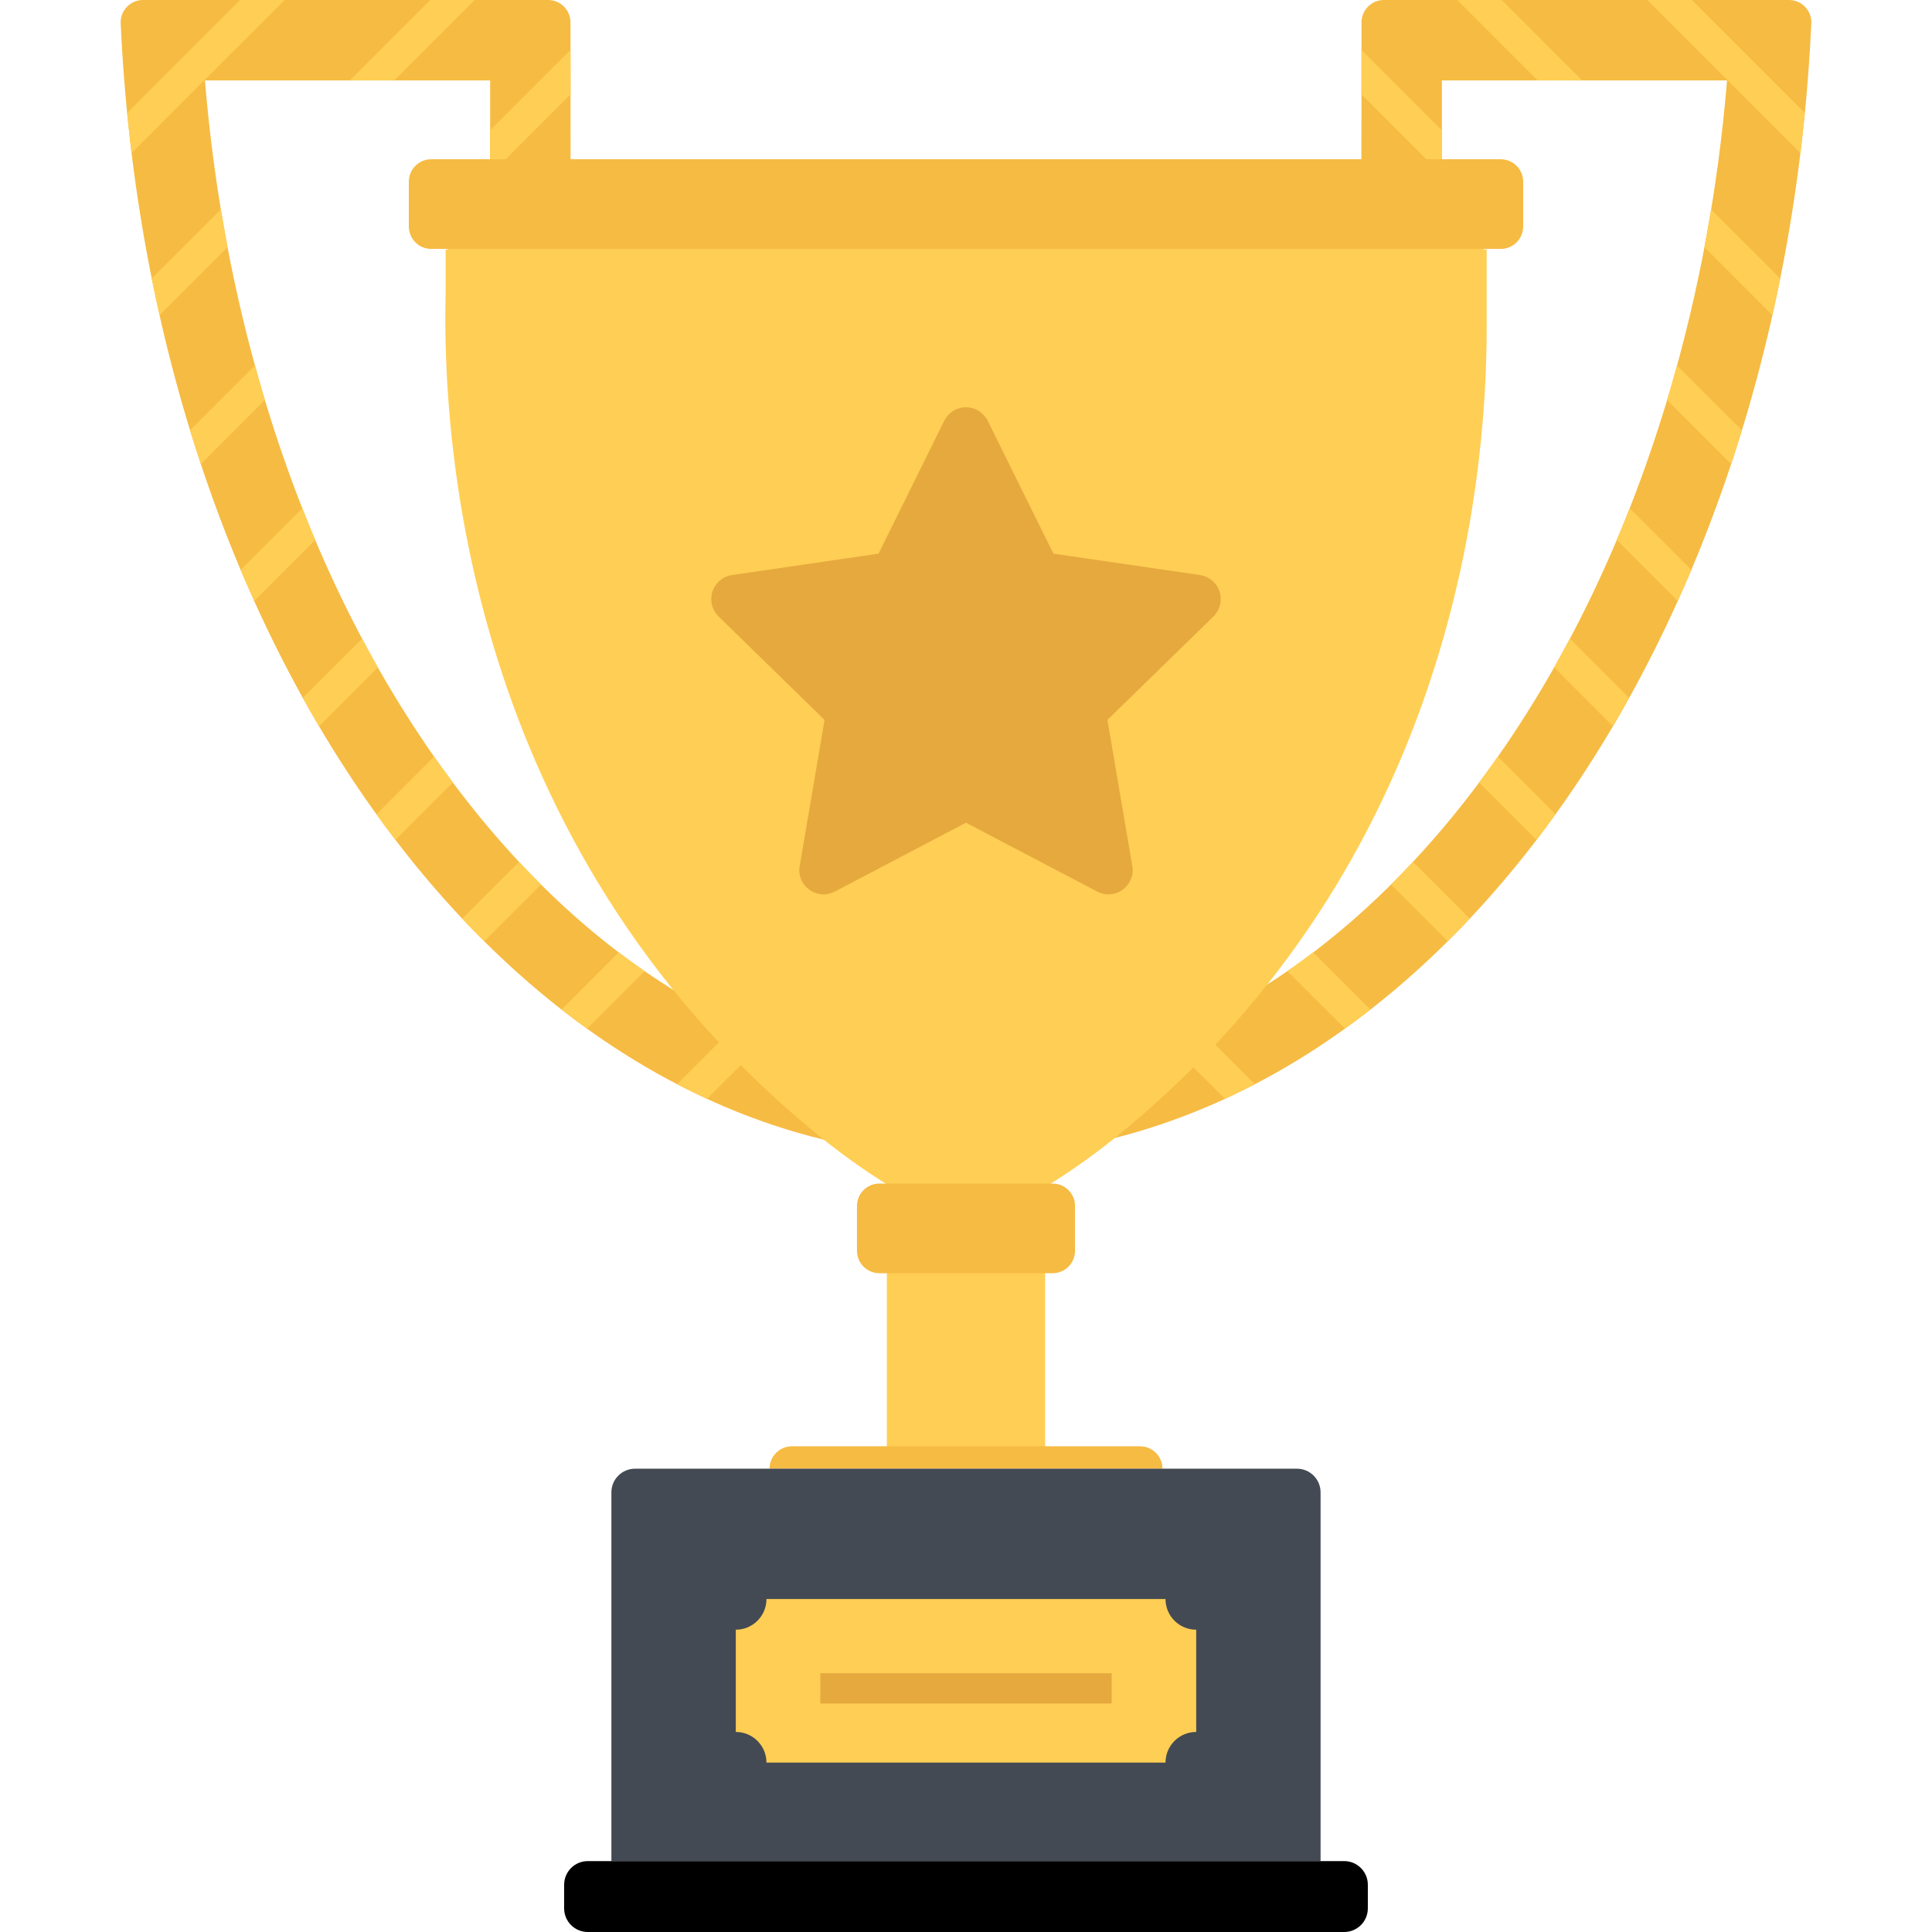 <?xml version="1.0" ?><!DOCTYPE svg  PUBLIC '-//W3C//DTD SVG 1.1//EN'  'http://www.w3.org/Graphics/SVG/1.1/DTD/svg11.dtd'><svg enable-background="new 0 0 512 512" height="512px" id="Слой_1" version="1.1" viewBox="0 0 512 512" width="512px" xml:space="preserve" xmlns="http://www.w3.org/2000/svg" xmlns:xlink="http://www.w3.org/1999/xlink"><g id="Achievement"><g><rect fill="#FFCE54" height="89.07" width="41.941" x="235.026" y="297.18"/><g><g><g><path d="M474.093,0H366.748c-3.266,0-5.922,2.648-5.929,5.914l-0.032,36.719h21.321v-21.32h75.577       c-2.351,28.453-7.445,56.109-15.249,82.578c-10.665,36.133-25.86,68.484-45.157,96.164       c-38.305,54.918-88.483,85.172-141.281,85.172l0,0v21.305l0,0c118.851,0,216.125-132.41,224-299.957       c0-0.043,0.031-0.465,0.031-0.633C480.029,2.66,477.365,0,474.093,0z" fill="#F6BB42"/><g><path d="M316.679,271.426c-2.728,1.273-5.478,2.473-8.243,3.574l16.204,16.203        c2.663-1.227,5.297-2.531,7.921-3.898L316.679,271.426z" fill="#FFCE54"/><path d="M348.022,252.375c-2.266,1.719-4.548,3.383-6.852,4.977l15.241,15.238        c2.281-1.633,4.539-3.313,6.774-5.051L348.022,252.375z" fill="#FFCE54"/><path d="M374.443,228.406c-1.922,2.055-3.866,4.043-5.828,5.992l15.039,15.04        c1.97-1.953,3.922-3.938,5.844-5.977L374.443,228.406z" fill="#FFCE54"/><path d="M407.187,222.578c1.703-2.223,3.382-4.484,5.031-6.785l-15.274-15.273        c-1.633,2.332-3.297,4.605-4.968,6.852L407.187,222.578z" fill="#FFCE54"/><path d="M416.045,169.23c-1.367,2.574-2.766,5.117-4.188,7.633l15.594,15.594        c1.462-2.473,2.883-4.988,4.29-7.527L416.045,169.23z" fill="#FFCE54"/><path d="M431.881,134.676c-1.109,2.828-2.241,5.637-3.413,8.41l16.155,16.156        c1.228-2.719,2.431-5.453,3.603-8.227L431.881,134.676z" fill="#FFCE54"/><g><polygon fill="#FFCE54" points="360.812,13.219 360.804,25.027 378.405,42.633 382.108,42.633 382.108,34.516        "/><path d="M444.413,96.82c-0.648,2.363-1.29,4.727-1.977,7.07c-0.212,0.711-0.438,1.414-0.649,2.125         l16.97,16.973c0.992-2.961,1.938-5.953,2.859-8.965L444.413,96.82z" fill="#FFCE54"/></g><g><polygon fill="#FFCE54" points="407.482,21.313 419.295,21.313 397.983,0 386.163,0        "/><path d="M453.46,55.473c-0.555,3.363-1.148,6.707-1.781,10.043l18.022,18.023         c0.727-3.227,1.415-6.477,2.079-9.746L453.46,55.473z" fill="#FFCE54"/></g><path d="M448.373,0h-11.82l40.563,40.563c0.43-3.523,0.836-7.066,1.187-10.632L448.373,0z" fill="#FFCE54"/></g></g><g><path d="M37.909,0h107.336c3.273,0,5.922,2.648,5.938,5.914l0.027,36.719h-21.316v-21.32H54.311       c2.352,28.453,7.441,56.109,15.254,82.578c10.66,36.133,25.852,68.484,45.156,96.164       c38.301,54.918,88.477,85.172,141.273,85.172h0.004v21.305c0,0,0,0-0.004,0c-118.852,0-216.125-132.41-223.992-299.957       c-0.004-0.043-0.031-0.465-0.031-0.633C31.971,2.66,34.627,0,37.909,0z" fill="#F6BB42"/><g><path d="M195.315,271.426c2.734,1.273,5.48,2.473,8.25,3.574l-16.203,16.203        c-2.664-1.227-5.305-2.531-7.926-3.898L195.315,271.426z" fill="#FFCE54"/><path d="M163.979,252.375c2.258,1.719,4.543,3.383,6.844,4.977l-15.242,15.238        c-2.281-1.633-4.535-3.313-6.77-5.051L163.979,252.375z" fill="#FFCE54"/><path d="M137.549,228.406c1.926,2.055,3.875,4.043,5.836,5.992l-15.043,15.04        c-1.965-1.953-3.918-3.938-5.84-5.977L137.549,228.406z" fill="#FFCE54"/><path d="M104.811,222.578c-1.703-2.223-3.379-4.484-5.035-6.785l15.273-15.273        c1.637,2.332,3.297,4.605,4.973,6.852L104.811,222.578z" fill="#FFCE54"/><path d="M95.956,169.23c1.363,2.574,2.757,5.117,4.183,7.633l-15.594,15.594        c-1.461-2.473-2.883-4.988-4.293-7.527L95.956,169.23z" fill="#FFCE54"/><path d="M80.116,134.676c1.109,2.828,2.238,5.637,3.41,8.41l-16.148,16.156        c-1.227-2.719-2.43-5.453-3.602-8.227L80.116,134.676z" fill="#FFCE54"/><g><polygon fill="#FFCE54" points="151.187,13.219 151.198,25.027 133.593,42.633 129.893,42.633 129.893,34.516        "/><path d="M67.581,96.82c0.648,2.363,1.289,4.727,1.984,7.07c0.211,0.711,0.434,1.414,0.648,2.125         l-16.977,16.973c-0.984-2.961-1.93-5.953-2.855-8.965L67.581,96.82z" fill="#FFCE54"/></g><g><polygon fill="#FFCE54" points="104.518,21.313 92.698,21.313 114.01,0 125.831,0        "/><path d="M58.542,55.473c0.555,3.363,1.145,6.707,1.781,10.043L42.295,83.539         c-0.723-3.227-1.418-6.477-2.074-9.746L58.542,55.473z" fill="#FFCE54"/></g><path d="M63.62,0H75.44L34.881,40.563c-0.43-3.523-0.836-7.066-1.184-10.632L63.62,0z" fill="#FFCE54"/></g></g></g><path d="M393.982,86.664L393.982,86.664V66.133h-0.828c-0.312-3.66-0.594-5.668-0.594-5.668H256.596H119.202     c0,0-0.262,2.008-0.543,5.668h-0.555v11.301c-1.043,40.648,5.898,145.867,96.281,221.395     c14.914,12.461,28.992,20.781,42.211,25.891c13.208-5.109,27.286-13.43,42.207-25.891     C382.991,228.477,394.007,132.355,393.982,86.664z" fill="#FFCE54"/><path d="M403.655,60.023c0,3.281-2.656,5.941-5.938,5.941H114.276c-3.277,0-5.934-2.66-5.934-5.941V48.148     c0-3.281,2.656-5.941,5.934-5.941h283.441c3.282,0,5.938,2.66,5.938,5.941V60.023z" fill="#F6BB42"/><path d="M323.498,158.766c0-3.297-2.468-5.984-5.647-6.391l-38.688-5.652l-17.383-35.16     c-1.054-2.141-3.234-3.629-5.785-3.629c-2.547,0-4.727,1.488-5.781,3.629l-17.383,35.16l-38.688,5.652     c-3.18,0.406-5.645,3.094-5.645,6.391c0,1.809,0.75,3.441,1.95,4.617l28.07,27.398l-6.617,38.938     c-0.039,0.273-0.086,0.539-0.086,0.82c0,3.574,2.898,6.473,6.473,6.473c1.105,0,2.129-0.301,3.043-0.793l34.664-18.203     l34.668,18.203c0.913,0.492,1.938,0.793,3.046,0.793c3.571,0,6.469-2.898,6.469-6.473c0-0.281-0.046-0.547-0.077-0.82     l-6.625-38.938l28.078-27.398C322.749,162.207,323.498,160.574,323.498,158.766z" fill="#E5A93E"/></g><path d="M284.889,331.477c0,3.281-2.655,5.938-5.94,5.938h-45.899c-3.281,0-5.941-2.656-5.941-5.938v-11.883    c0-3.281,2.66-5.938,5.941-5.938h45.899c3.285,0,5.94,2.656,5.94,5.938V331.477z" fill="#F6BB42"/><path d="M308.061,389.219c0-3.281-2.664-5.938-5.944-5.938h-92.239c-3.281,0-5.938,2.656-5.938,5.938H308.061z" fill="#F6BB42"/></g><g><path d="M343.701,389.219H168.295c-3.461,0-6.27,2.805-6.27,6.266v97.727h187.941v-97.727    C349.967,392.023,347.162,389.219,343.701,389.219z" fill="#434A54"/><path d="M317.007,458.984v-27.094c-4.5,0-8.134-3.641-8.134-8.125H203.12c0,4.484-3.641,8.125-8.125,8.125v27.094    c4.484,0,8.125,3.641,8.125,8.125h105.753C308.873,462.625,312.507,458.984,317.007,458.984z" fill="#FFCE54"/><path d="M155.768,512c-3.46,0-6.265-2.797-6.265-6.258v-6.266c0-3.461,2.804-6.266,6.265-6.266h200.466    c3.452,0,6.257,2.805,6.257,6.266v6.266c0,3.461-2.805,6.258-6.257,6.258H155.768z"/><rect fill="#E5A93E" height="8.023" width="77.199" x="217.401" y="443.43"/></g></g></svg>